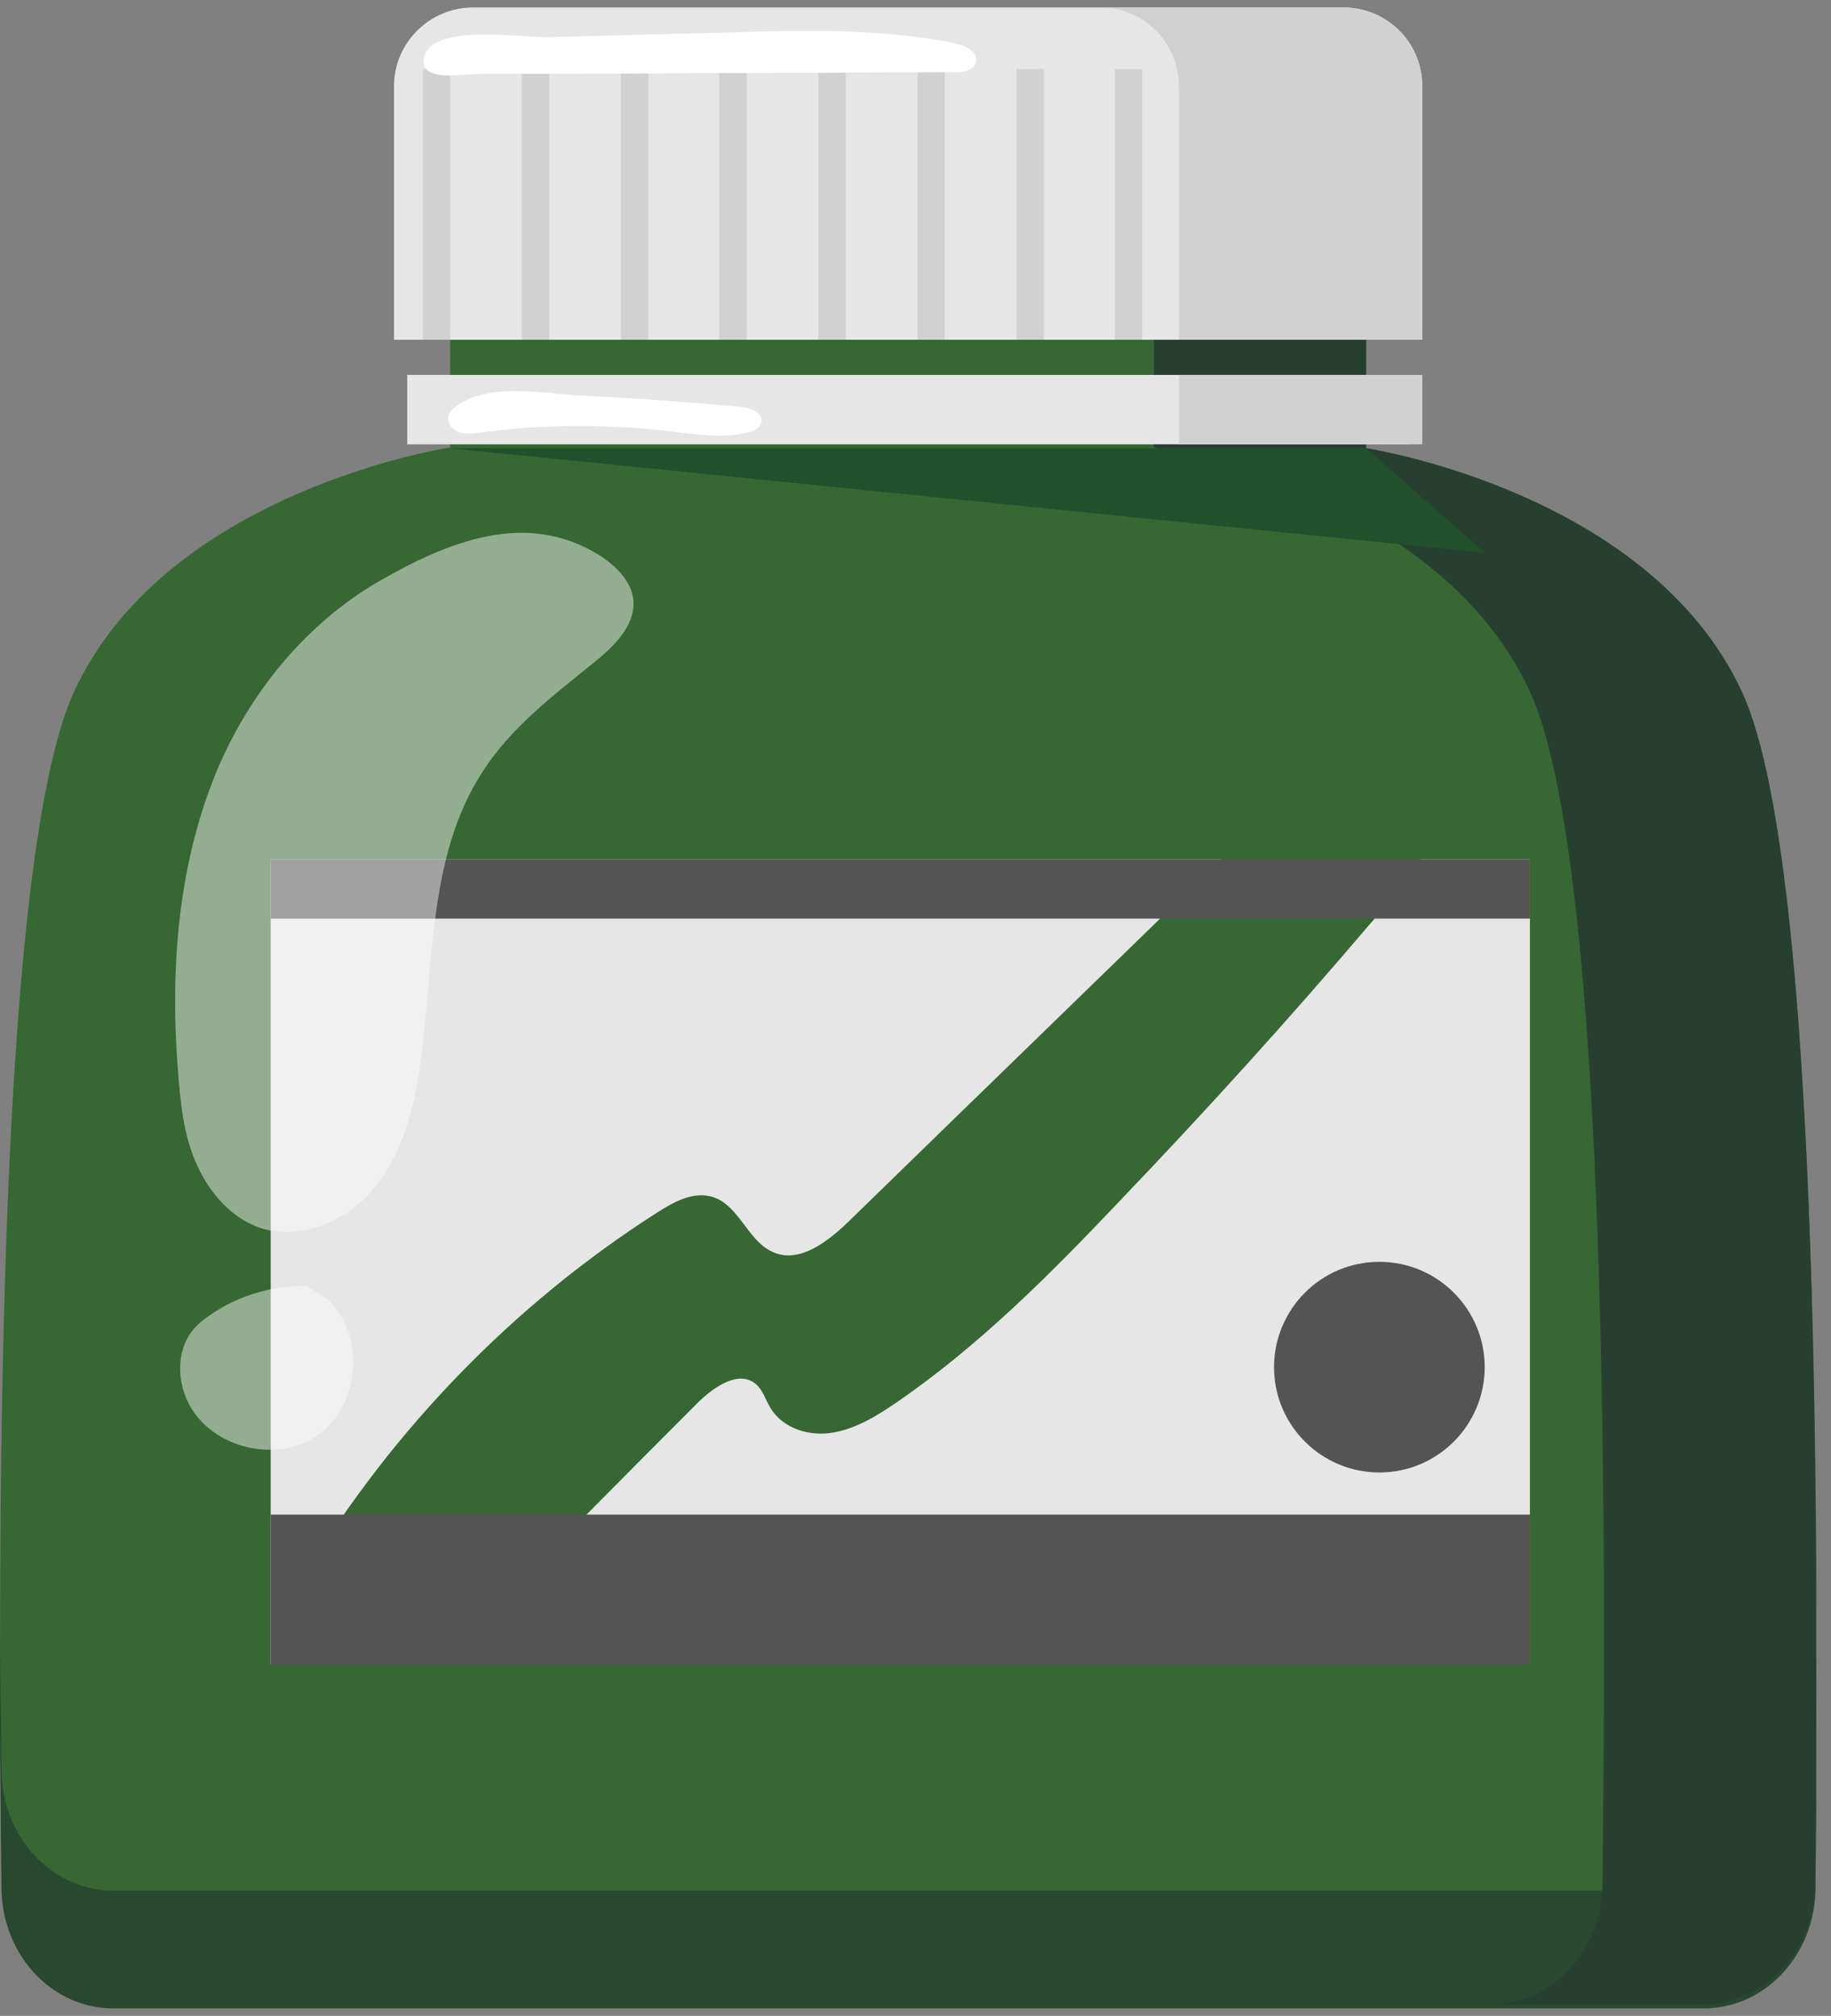 <svg width="89" height="98" viewBox="0 0 89 98" fill="none" xmlns="http://www.w3.org/2000/svg">
<rect x="0" y="0" width="89" height="98" fill="#808080" stroke="none"/>
<g clip-path="url(#clip0_36_10574)">
<path d="M84.682 33.66C80.169 23.876 66.403 21.79 66.403 21.79V3.36H50.93H37.354H21.881V21.753C21.881 21.753 8.115 23.838 3.602 33.622C-0.342 42.193 -0.076 77.082 0.076 91.644C0.113 94.868 2.541 97.447 5.499 97.447H37.392H50.93H82.823C85.781 97.447 88.208 94.868 88.246 91.644C88.36 77.12 88.626 42.231 84.682 33.66Z" fill="#376733"/>
<path d="M88.208 86.109C88.17 89.332 85.743 91.911 82.785 91.911H50.892H37.354H5.498C2.54 91.911 0.113 89.332 0.075 86.109C0.038 83.681 -0 80.648 -0 77.272C-0.038 82.961 0.038 88.081 0.075 91.835C0.113 95.058 2.54 97.637 5.498 97.637H37.392H50.93H82.823C85.781 97.637 88.208 95.058 88.246 91.835C88.284 88.081 88.322 82.961 88.322 77.272C88.246 80.648 88.246 83.681 88.208 86.109Z" fill="#28482F"/>
<path d="M84.682 33.66C80.169 23.876 66.403 21.79 66.403 21.79V3.36H56.088V21.753C56.088 21.753 69.854 23.838 74.367 33.622C78.311 42.193 78.045 77.082 77.894 91.644C77.856 94.868 75.429 97.447 72.471 97.447H82.786C85.744 97.447 88.171 94.868 88.209 91.644C88.36 77.12 88.626 42.231 84.682 33.66Z" fill="#273F31"/>
<path d="M69.096 16.519H19.151V4.194C19.151 2.07 20.896 0.364 22.982 0.364H65.304C67.427 0.364 69.134 2.07 69.134 4.194V16.519H69.096Z" fill="#E6E6E6"/>
<path d="M68.526 18.226H19.795V21.601H68.526V18.226Z" fill="#E6E6E6"/>
<path d="M65.304 0.364H53.472C55.595 0.364 57.302 2.07 57.302 4.194V16.519H69.134V4.194C69.096 2.07 67.389 0.364 65.304 0.364Z" fill="#D1D1D1"/>
<path d="M69.134 18.226H57.302V21.601H69.134V18.226Z" fill="#D1D1D1"/>
<path d="M21.881 21.791L72.167 26.872L66.402 21.791H21.881Z" fill="#21512B"/>
<path d="M74.366 41.776H13.158V80.912H74.366V41.776Z" fill="#E6E6E6"/>
<path d="M59.349 41.776C53.319 47.654 47.251 53.532 41.222 59.41C40.236 60.358 38.87 61.42 37.619 60.889C36.367 60.396 35.95 58.613 34.661 58.196C33.713 57.893 32.765 58.424 31.931 58.955C24.991 63.392 19.113 69.459 14.865 76.475L24.422 77.764C27.607 74.541 30.793 71.317 33.978 68.132C34.737 67.412 35.874 66.615 36.709 67.26C37.088 67.563 37.202 68.056 37.467 68.473C38.074 69.459 39.364 69.838 40.463 69.649C41.601 69.459 42.587 68.853 43.535 68.208C47.631 65.401 51.12 61.875 54.533 58.272C58.666 53.949 62.686 49.512 66.554 44.961C67.464 43.937 68.337 42.875 69.095 41.7H59.349V41.776Z" fill="#376733"/>
<path d="M74.367 73.632H13.159V80.951H74.367V73.632Z" fill="#545454"/>
<path d="M74.366 41.776H13.158V44.658H74.366V41.776Z" fill="#545454"/>
<path d="M72.167 66.463C72.167 69.27 69.892 71.583 67.047 71.583C64.241 71.583 61.928 69.308 61.928 66.463C61.928 63.657 64.203 61.344 67.047 61.344C69.892 61.344 72.167 63.657 72.167 66.463Z" fill="#545454"/>
<path opacity="0.46" d="M10.694 37.111C8.608 41.889 8.229 47.275 8.684 52.47C8.798 53.911 8.988 55.39 9.594 56.679C10.201 58.007 11.225 59.182 12.59 59.675C14.562 60.358 16.875 59.372 18.203 57.741C19.53 56.111 20.099 53.987 20.402 51.901C21.123 47.009 20.744 41.662 23.474 37.49C24.839 35.367 26.887 33.812 28.859 32.219C29.807 31.461 30.869 30.437 30.793 29.223C30.717 28.275 29.959 27.517 29.125 26.986C25.522 24.748 21.692 26.379 18.392 28.275C14.941 30.285 12.287 33.509 10.694 37.111Z" fill="white"/>
<path opacity="0.46" d="M14.903 62.52C13.272 62.482 11.604 62.975 10.277 63.885C9.935 64.112 9.594 64.378 9.328 64.719C8.57 65.705 8.608 67.146 9.177 68.246C10.314 70.445 13.576 71.204 15.548 69.687C17.52 68.208 17.747 64.871 15.927 63.164L14.903 62.52Z" fill="white"/>
<path d="M21.882 3.36H20.555V16.519H21.882V3.36Z" fill="#D1D1D1"/>
<path d="M26.697 3.36H25.37V16.519H26.697V3.36Z" fill="#D1D1D1"/>
<path d="M31.514 3.36H30.186V16.519H31.514V3.36Z" fill="#D1D1D1"/>
<path d="M36.292 3.36H34.965V16.519H36.292V3.36Z" fill="#D1D1D1"/>
<path d="M41.109 3.36H39.781V16.519H41.109V3.36Z" fill="#D1D1D1"/>
<path d="M45.925 3.36H44.598V16.519H45.925V3.36Z" fill="#D1D1D1"/>
<path d="M50.74 3.36H49.413V16.519H50.74V3.36Z" fill="#D1D1D1"/>
<path d="M55.519 3.36H54.191V16.519H55.519V3.36Z" fill="#D1D1D1"/>
<path d="M46.418 3.512C46.835 3.512 47.328 3.436 47.442 3.019C47.555 2.526 46.949 2.222 46.456 2.108C42.891 1.388 39.174 1.464 35.534 1.577C32.576 1.653 29.618 1.729 26.66 1.805C25.484 1.843 21.199 1.16 20.668 2.639C20.137 4.08 22.526 3.587 23.36 3.587C24.802 3.587 26.205 3.587 27.646 3.587C30.642 3.587 33.675 3.549 36.671 3.549C39.933 3.549 43.156 3.512 46.418 3.512Z" fill="white"/>
<path d="M22.184 19.742C22.033 19.856 21.843 20.008 21.805 20.198C21.691 20.539 21.957 20.88 22.298 20.994C22.639 21.108 22.981 21.07 23.322 21.032C26.356 20.615 29.465 20.615 32.499 20.956C33.789 21.108 35.078 21.335 36.33 21.032C36.633 20.956 36.936 20.842 37.012 20.539C37.126 20.084 36.481 19.818 36.026 19.78C33.523 19.553 31.02 19.363 28.517 19.249C26.583 19.174 23.853 18.529 22.184 19.742Z" fill="white"/>
</g>
<defs>
<clipPath id="clip0_36_10574">
<rect width="88.285" height="97.272" fill="white" transform="translate(0 0.364)"/>
</clipPath>
</defs>
</svg>
